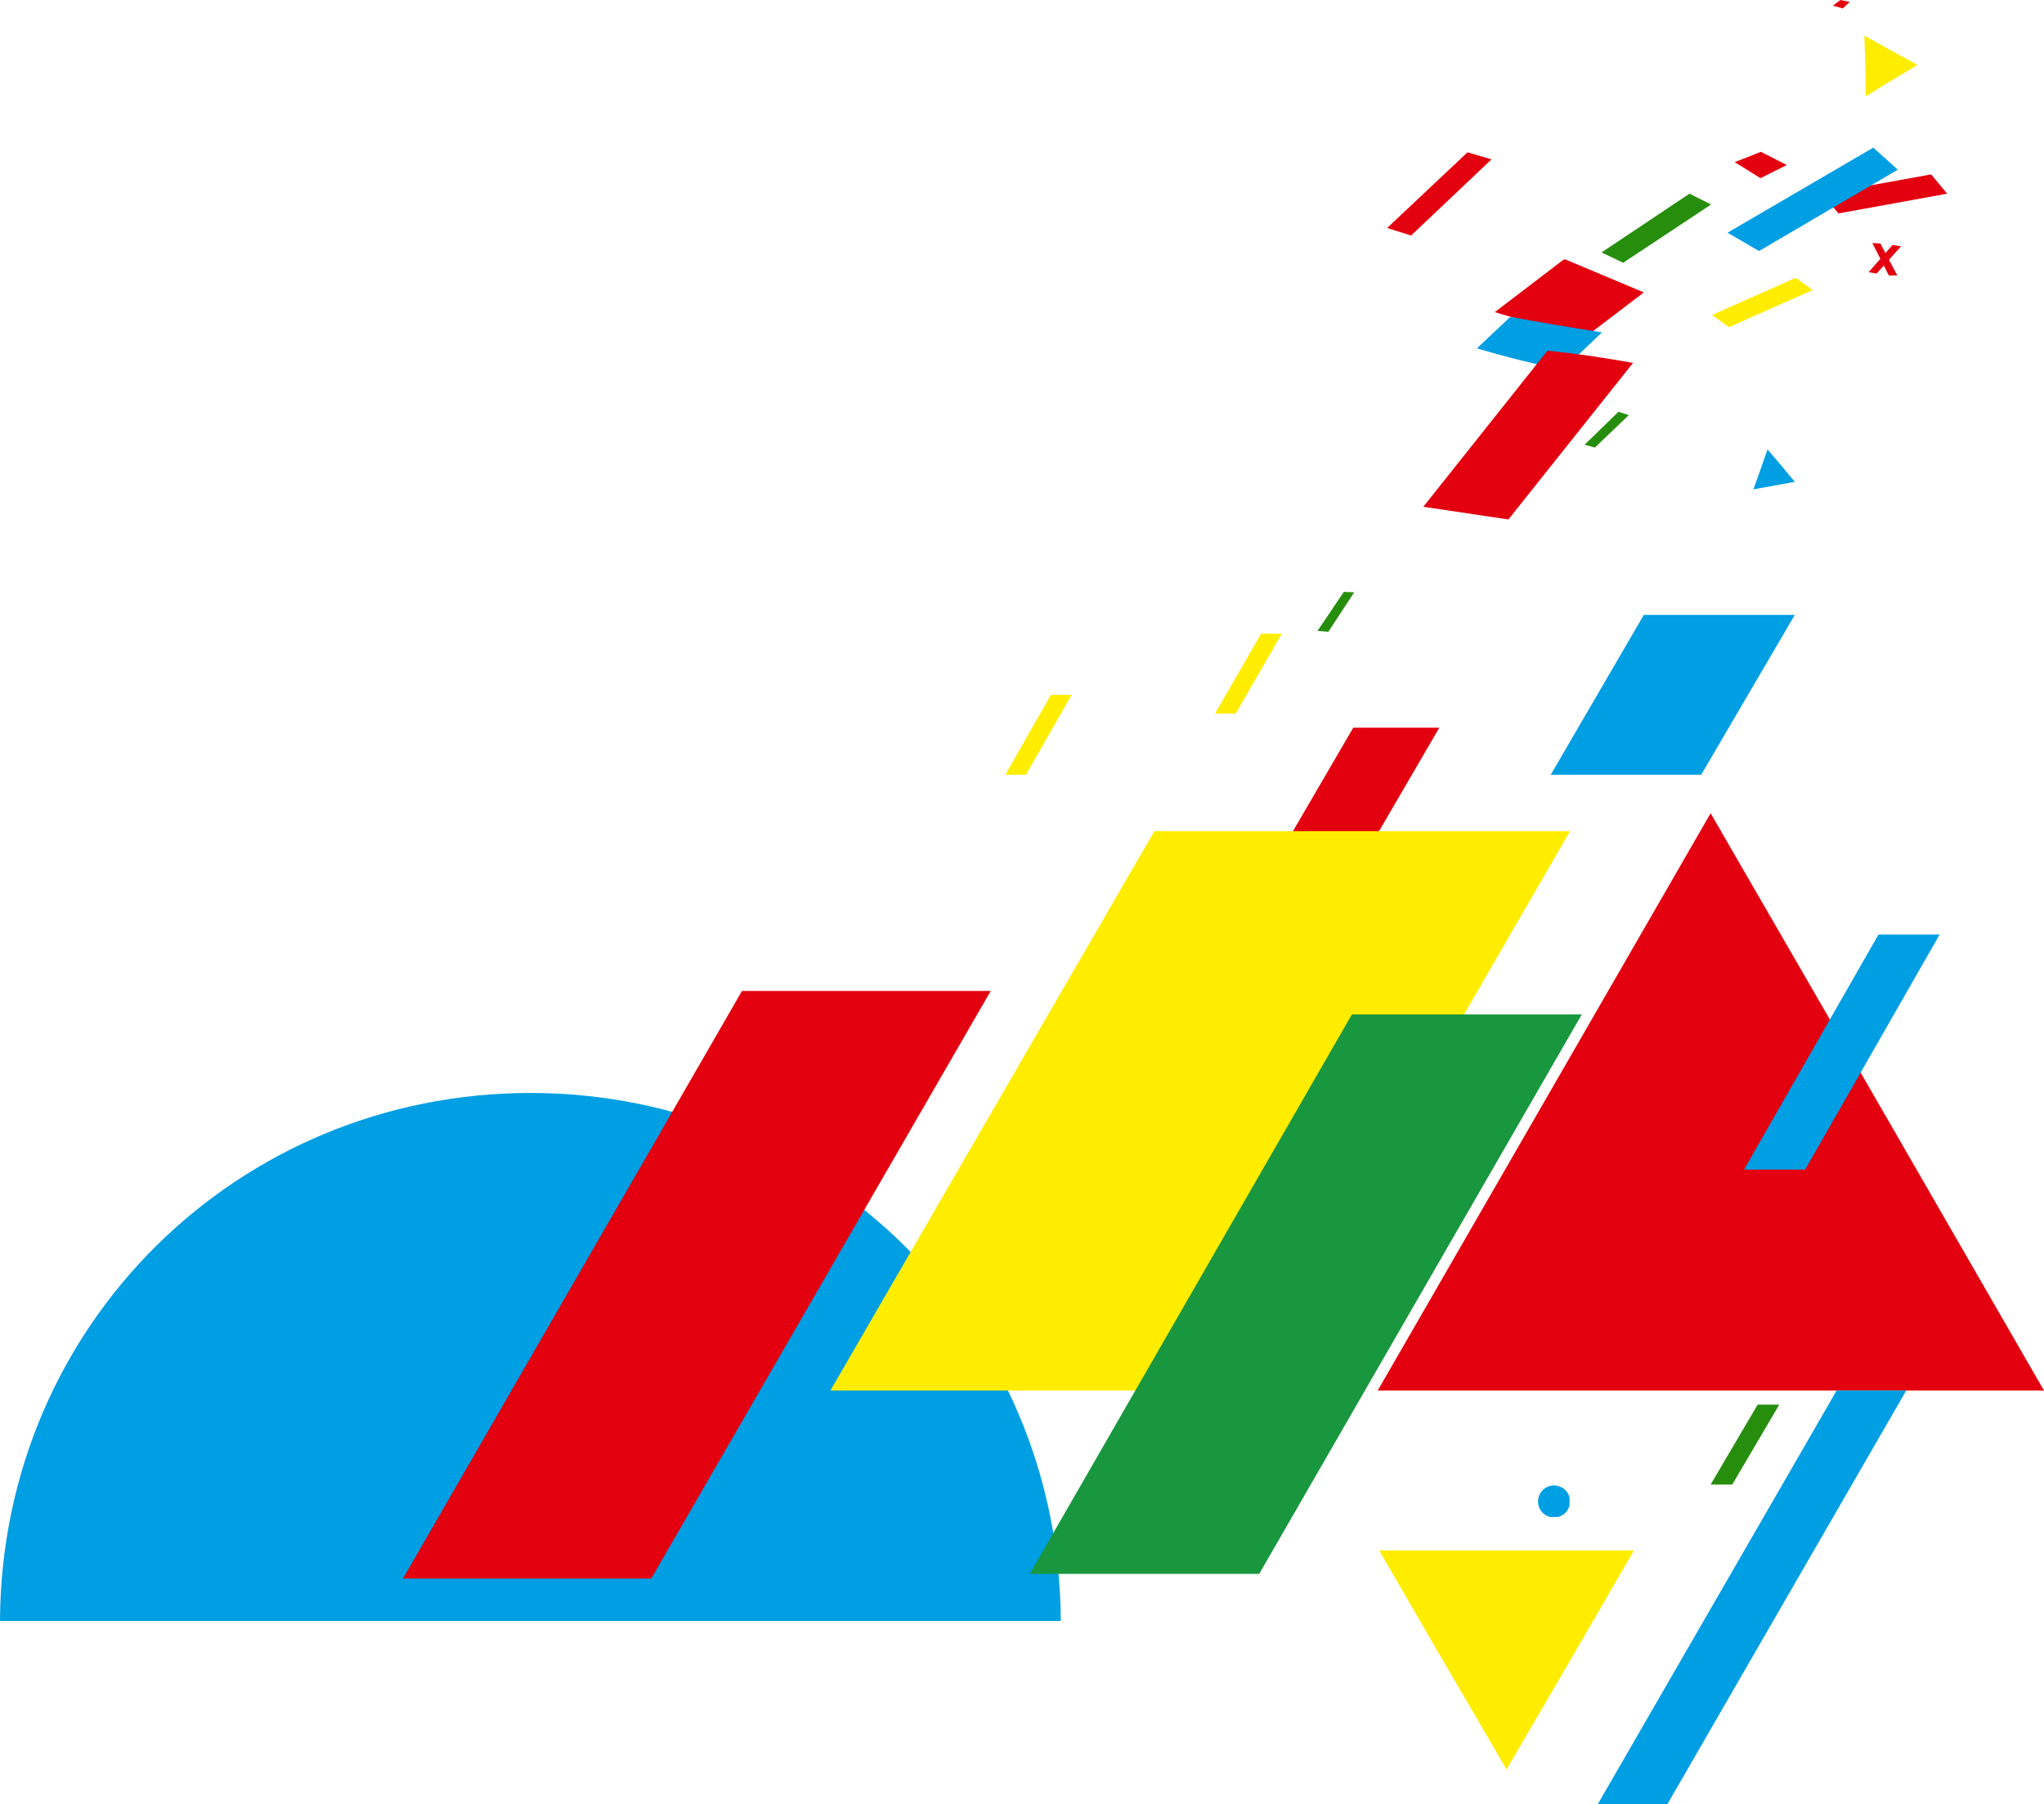 <svg version="1.1" id="Layer_1" xmlns="http://www.w3.org/2000/svg" xmlns:xlink="http://www.w3.org/1999/xlink" x="0" y="0" viewBox="0 0 434.7 383.8" xml:space="preserve"><style>.st1{clip-path:url(#SVGID_4_)}</style><defs><path id="SVGID_1_" d="M0 0h434.7v383.8H0z"/></defs><clipPath id="SVGID_2_"><use xlink:href="#SVGID_1_" overflow="visible"/></clipPath><g clip-path="url(#SVGID_2_)"><defs><path id="SVGID_3_" d="M0 0h434.7v383.8H0z"/></defs><clipPath id="SVGID_4_"><use xlink:href="#SVGID_3_" overflow="visible"/></clipPath><g class="st1"><defs><path id="SVGID_5_" d="M0 232.5h225.6v112.3H0z"/></defs><clipPath id="SVGID_6_"><use xlink:href="#SVGID_5_" overflow="visible"/></clipPath><path d="M225.6 344.8c-.3-63-50.7-112.3-112.8-112.3C50.7 232.5.3 281.8 0 344.8h225.6z" clip-path="url(#SVGID_6_)" fill-rule="evenodd" clip-rule="evenodd" fill="#009ee3"/></g><g class="st1"><defs><path id="SVGID_7_" d="M293 173h141.7v122.8H293z"/></defs><clipPath id="SVGID_8_"><use xlink:href="#SVGID_7_" overflow="visible"/></clipPath><path clip-path="url(#SVGID_8_)" fill-rule="evenodd" clip-rule="evenodd" fill="#e3000f" d="M363.8 173l35.5 61.4 35.4 61.4H293l35.4-61.4z"/></g><g class="st1"><defs><path id="SVGID_9_" d="M293.3 329.8h54.3v46.6h-54.3z"/></defs><clipPath id="SVGID_10_"><use xlink:href="#SVGID_9_" overflow="visible"/></clipPath><path clip-path="url(#SVGID_10_)" fill="#ffed00" d="M320.4 376.4l13.6-23.3 13.5-23.3h-54.2l13.5 23.3z"/></g><g class="st1"><defs><path id="SVGID_11_" d="M396.5 7.6h11.3v12.8h-11.3z"/></defs><clipPath id="SVGID_12_"><use xlink:href="#SVGID_11_" overflow="visible"/></clipPath><path clip-path="url(#SVGID_12_)" fill="#ffed00" d="M396.5 7.6l.2 6.5.1 6.4 5.5-3.4 5.5-3.3-5.7-3.1z"/></g><g class="st1"><defs><path id="SVGID_13_" d="M372.9 95.6h8.8v8.4h-8.8z"/></defs><clipPath id="SVGID_14_"><use xlink:href="#SVGID_13_" overflow="visible"/></clipPath><path clip-path="url(#SVGID_14_)" fill="#009ee3" d="M372.9 104.1l4.4-.8 4.4-.8-2.9-3.5-2.9-3.4-1.5 4.3z"/></g><g class="st1"><defs><path id="SVGID_15_" d="M339.8 295.8h65.6v88h-65.6z"/></defs><clipPath id="SVGID_16_"><use xlink:href="#SVGID_15_" overflow="visible"/></clipPath><path clip-path="url(#SVGID_16_)" fill-rule="evenodd" clip-rule="evenodd" fill="#009ee3" d="M390.6 295.8l-50.8 88h14.8l50.8-88z"/></g><g class="st1"><defs><path id="SVGID_17_" d="M85.7 210.8h125v125h-125z"/></defs><clipPath id="SVGID_18_"><use xlink:href="#SVGID_17_" overflow="visible"/></clipPath><path clip-path="url(#SVGID_18_)" fill-rule="evenodd" clip-rule="evenodd" fill="#e3000f" d="M85.7 335.8h52.8l72.2-125h-52.9z"/></g><g class="st1"><defs><path id="SVGID_19_" d="M247.6 154.8h58.5v69h-58.5z"/></defs><clipPath id="SVGID_20_"><use xlink:href="#SVGID_19_" overflow="visible"/></clipPath><path clip-path="url(#SVGID_20_)" fill-rule="evenodd" clip-rule="evenodd" fill="#e3000f" d="M247.6 223.8h18.3l40.2-69h-18.3z"/></g><g class="st1"><defs><path id="SVGID_21_" d="M295 32.4h22.2v17.7H295z"/></defs><clipPath id="SVGID_22_"><use xlink:href="#SVGID_21_" overflow="visible"/></clipPath><path clip-path="url(#SVGID_22_)" fill-rule="evenodd" clip-rule="evenodd" fill="#e3000f" d="M295 48.5l5.1 1.6 17.1-16.2-5.1-1.5z"/></g><g class="st1"><defs><path id="SVGID_23_" d="M387.5 37.1h26.6v8.3h-26.6z"/></defs><clipPath id="SVGID_24_"><use xlink:href="#SVGID_23_" overflow="visible"/></clipPath><path clip-path="url(#SVGID_24_)" fill-rule="evenodd" clip-rule="evenodd" fill="#e3000f" d="M387.5 41.3l3.5 4.1 23.1-4.2-3.4-4.1z"/></g><g class="st1"><defs><path id="SVGID_25_" d="M397.4 52.1h6.9v6.2h-6.9z"/></defs><clipPath id="SVGID_26_"><use xlink:href="#SVGID_25_" overflow="visible"/></clipPath><path clip-path="url(#SVGID_26_)" fill-rule="evenodd" clip-rule="evenodd" fill="#e3000f" d="M404.3 52.4l-1.8-.3-5.1 5.8 1.7.3z"/></g><g class="st1"><defs><path id="SVGID_27_" d="M398.2 51.7h5.3v7h-5.3z"/></defs><clipPath id="SVGID_28_"><use xlink:href="#SVGID_27_" overflow="visible"/></clipPath><path clip-path="url(#SVGID_28_)" fill-rule="evenodd" clip-rule="evenodd" fill="#e3000f" d="M403.5 58.6h-1.8l-3.5-6.9 1.7.1z"/></g><g class="st1"><defs><path id="SVGID_29_" d="M317.9 55.2h31.7v16.7h-31.7z"/></defs><clipPath id="SVGID_30_"><use xlink:href="#SVGID_29_" overflow="visible"/></clipPath><path d="M337 71.8l12.6-9.6-16.9-7.1-14.8 11.3c6.3 1.9 12.7 3.7 19.1 5.4" clip-path="url(#SVGID_30_)" fill-rule="evenodd" clip-rule="evenodd" fill="#e3000f"/></g><g class="st1"><defs><path id="SVGID_31_" d="M369 32.3h11.1v5.6H369z"/></defs><clipPath id="SVGID_32_"><use xlink:href="#SVGID_31_" overflow="visible"/></clipPath><path d="M374.4 37.9l5.6-2.8-5.5-2.8-5.6 2.2c1.9 1.1 3.7 2.3 5.5 3.4" clip-path="url(#SVGID_32_)" fill-rule="evenodd" clip-rule="evenodd" fill="#e3000f"/></g><g class="st1"><defs><path id="SVGID_33_" d="M389.9 0h3.5v1.8h-3.5z"/></defs><clipPath id="SVGID_34_"><use xlink:href="#SVGID_33_" overflow="visible"/></clipPath><path d="M391.9 1.8l1.5-1.4-2-.4-1.6 1.2c.8.2 1.5.4 2.1.6" clip-path="url(#SVGID_34_)" fill-rule="evenodd" clip-rule="evenodd" fill="#e3000f"/></g><g class="st1"><defs><path id="SVGID_35_" d="M314.1 67.5h26.5v11.3h-26.5z"/></defs><clipPath id="SVGID_36_"><use xlink:href="#SVGID_35_" overflow="visible"/></clipPath><path d="M332.3 78.7l8.4-8c-6.5-1-13-2.1-19.5-3.3l-7.1 6.7c6 1.8 12.1 3.3 18.2 4.6" clip-path="url(#SVGID_36_)" fill-rule="evenodd" clip-rule="evenodd" fill="#009ee3"/></g><g class="st1"><defs><path id="SVGID_37_" d="M302.7 74.6h44.6v35.9h-44.6z"/></defs><clipPath id="SVGID_38_"><use xlink:href="#SVGID_37_" overflow="visible"/></clipPath><path d="M329.1 74.6l-26.4 33.2 18.1 2.7 26.5-33.3c-6.1-1.1-12.1-2-18.2-2.6" clip-path="url(#SVGID_38_)" fill-rule="evenodd" clip-rule="evenodd" fill="#e3000f"/></g><g class="st1"><defs><path id="SVGID_39_" d="M258.4 134.8h14.2v17h-14.2z"/></defs><clipPath id="SVGID_40_"><use xlink:href="#SVGID_39_" overflow="visible"/></clipPath><path clip-path="url(#SVGID_40_)" fill-rule="evenodd" clip-rule="evenodd" fill="#ffed00" d="M258.4 151.8h4.4l9.8-17h-4.4z"/></g><g class="st1"><defs><path id="SVGID_41_" d="M364.1 59.1h21.4v10.5h-21.4z"/></defs><clipPath id="SVGID_42_"><use xlink:href="#SVGID_41_" overflow="visible"/></clipPath><path clip-path="url(#SVGID_42_)" fill-rule="evenodd" clip-rule="evenodd" fill="#ffed00" d="M364.1 67l3.6 2.6 17.8-7.9-3.6-2.6z"/></g><g class="st1"><defs><path id="SVGID_43_" d="M370.9 198.8h41.6v50h-41.6z"/></defs><clipPath id="SVGID_44_"><use xlink:href="#SVGID_43_" overflow="visible"/></clipPath><path clip-path="url(#SVGID_44_)" fill-rule="evenodd" clip-rule="evenodd" fill="#009ee3" d="M370.9 248.8h13l28.6-50h-13z"/></g><g class="st1"><defs><path id="SVGID_45_" d="M367.4 31.4h36.2v22h-36.2z"/></defs><clipPath id="SVGID_46_"><use xlink:href="#SVGID_45_" overflow="visible"/></clipPath><path clip-path="url(#SVGID_46_)" fill-rule="evenodd" clip-rule="evenodd" fill="#009ee3" d="M367.4 49.5l6.7 3.9 29.5-17.3-5.2-4.7z"/></g><g class="st1"><defs><path id="SVGID_47_" d="M363.8 298.8h14.5v17h-14.5z"/></defs><clipPath id="SVGID_48_"><use xlink:href="#SVGID_47_" overflow="visible"/></clipPath><path clip-path="url(#SVGID_48_)" fill-rule="evenodd" clip-rule="evenodd" fill="#278e0d" d="M363.8 315.8h4.6l10-17h-4.6z"/></g><g class="st1"><defs><path id="SVGID_49_" d="M280.2 125.9h7.8v8.5h-7.8z"/></defs><clipPath id="SVGID_50_"><use xlink:href="#SVGID_49_" overflow="visible"/></clipPath><path clip-path="url(#SVGID_50_)" fill-rule="evenodd" clip-rule="evenodd" fill="#278e0d" d="M280.2 134.2l2.3.2 5.5-8.4-2.2-.1z"/></g><g class="st1"><defs><path id="SVGID_51_" d="M213.8 147.8H228v17h-14.2z"/></defs><clipPath id="SVGID_52_"><use xlink:href="#SVGID_51_" overflow="visible"/></clipPath><path clip-path="url(#SVGID_52_)" fill-rule="evenodd" clip-rule="evenodd" fill="#ffed00" d="M213.8 164.8h4.4l9.7-17h-4.4z"/></g><g class="st1"><defs><path id="SVGID_53_" d="M337 87.6h9.4v7.6H337z"/></defs><clipPath id="SVGID_54_"><use xlink:href="#SVGID_53_" overflow="visible"/></clipPath><path clip-path="url(#SVGID_54_)" fill-rule="evenodd" clip-rule="evenodd" fill="#278e0d" d="M337 94.6l2.2.6 7.2-6.9-2.2-.7z"/></g><g class="st1"><defs><path id="SVGID_55_" d="M340.6 41.2h23.2v14.7h-23.2z"/></defs><clipPath id="SVGID_56_"><use xlink:href="#SVGID_55_" overflow="visible"/></clipPath><path clip-path="url(#SVGID_56_)" fill-rule="evenodd" clip-rule="evenodd" fill="#278e0d" d="M340.6 53.7l4.6 2.2 18.7-12.4-4.6-2.3z"/></g><g class="st1"><defs><path id="SVGID_57_" d="M176.6 176.8H334v119H176.6z"/></defs><clipPath id="SVGID_58_"><use xlink:href="#SVGID_57_" overflow="visible"/></clipPath><path clip-path="url(#SVGID_58_)" fill-rule="evenodd" clip-rule="evenodd" fill="#ffed00" d="M176.6 295.8h88.5l68.8-119h-88.4z"/></g><g class="st1"><defs><path id="SVGID_59_" d="M219 215.8h117.4v119H219z"/></defs><clipPath id="SVGID_60_"><use xlink:href="#SVGID_59_" overflow="visible"/></clipPath><path clip-path="url(#SVGID_60_)" fill-rule="evenodd" clip-rule="evenodd" fill="#19973f" d="M219 334.8h48.8l68.6-119h-48.9z"/></g><g class="st1"><defs><path id="SVGID_61_" d="M329.8 130.8h51.9v34h-51.9z"/></defs><clipPath id="SVGID_62_"><use xlink:href="#SVGID_61_" overflow="visible"/></clipPath><path clip-path="url(#SVGID_62_)" fill-rule="evenodd" clip-rule="evenodd" fill="#009ee3" d="M349.6 130.8l-19.8 34h32l19.9-34z"/></g><g class="st1"><defs><path id="SVGID_63_" d="M327.1 316h6.7v6.7h-6.7z"/></defs><clipPath id="SVGID_64_"><use xlink:href="#SVGID_63_" overflow="visible"/></clipPath><path d="M333.9 319.4c0 1.9-1.5 3.4-3.4 3.4s-3.4-1.5-3.4-3.4 1.5-3.4 3.4-3.4 3.4 1.5 3.4 3.4" clip-path="url(#SVGID_64_)" fill-rule="evenodd" clip-rule="evenodd" fill="#009ee3"/></g></g></svg>